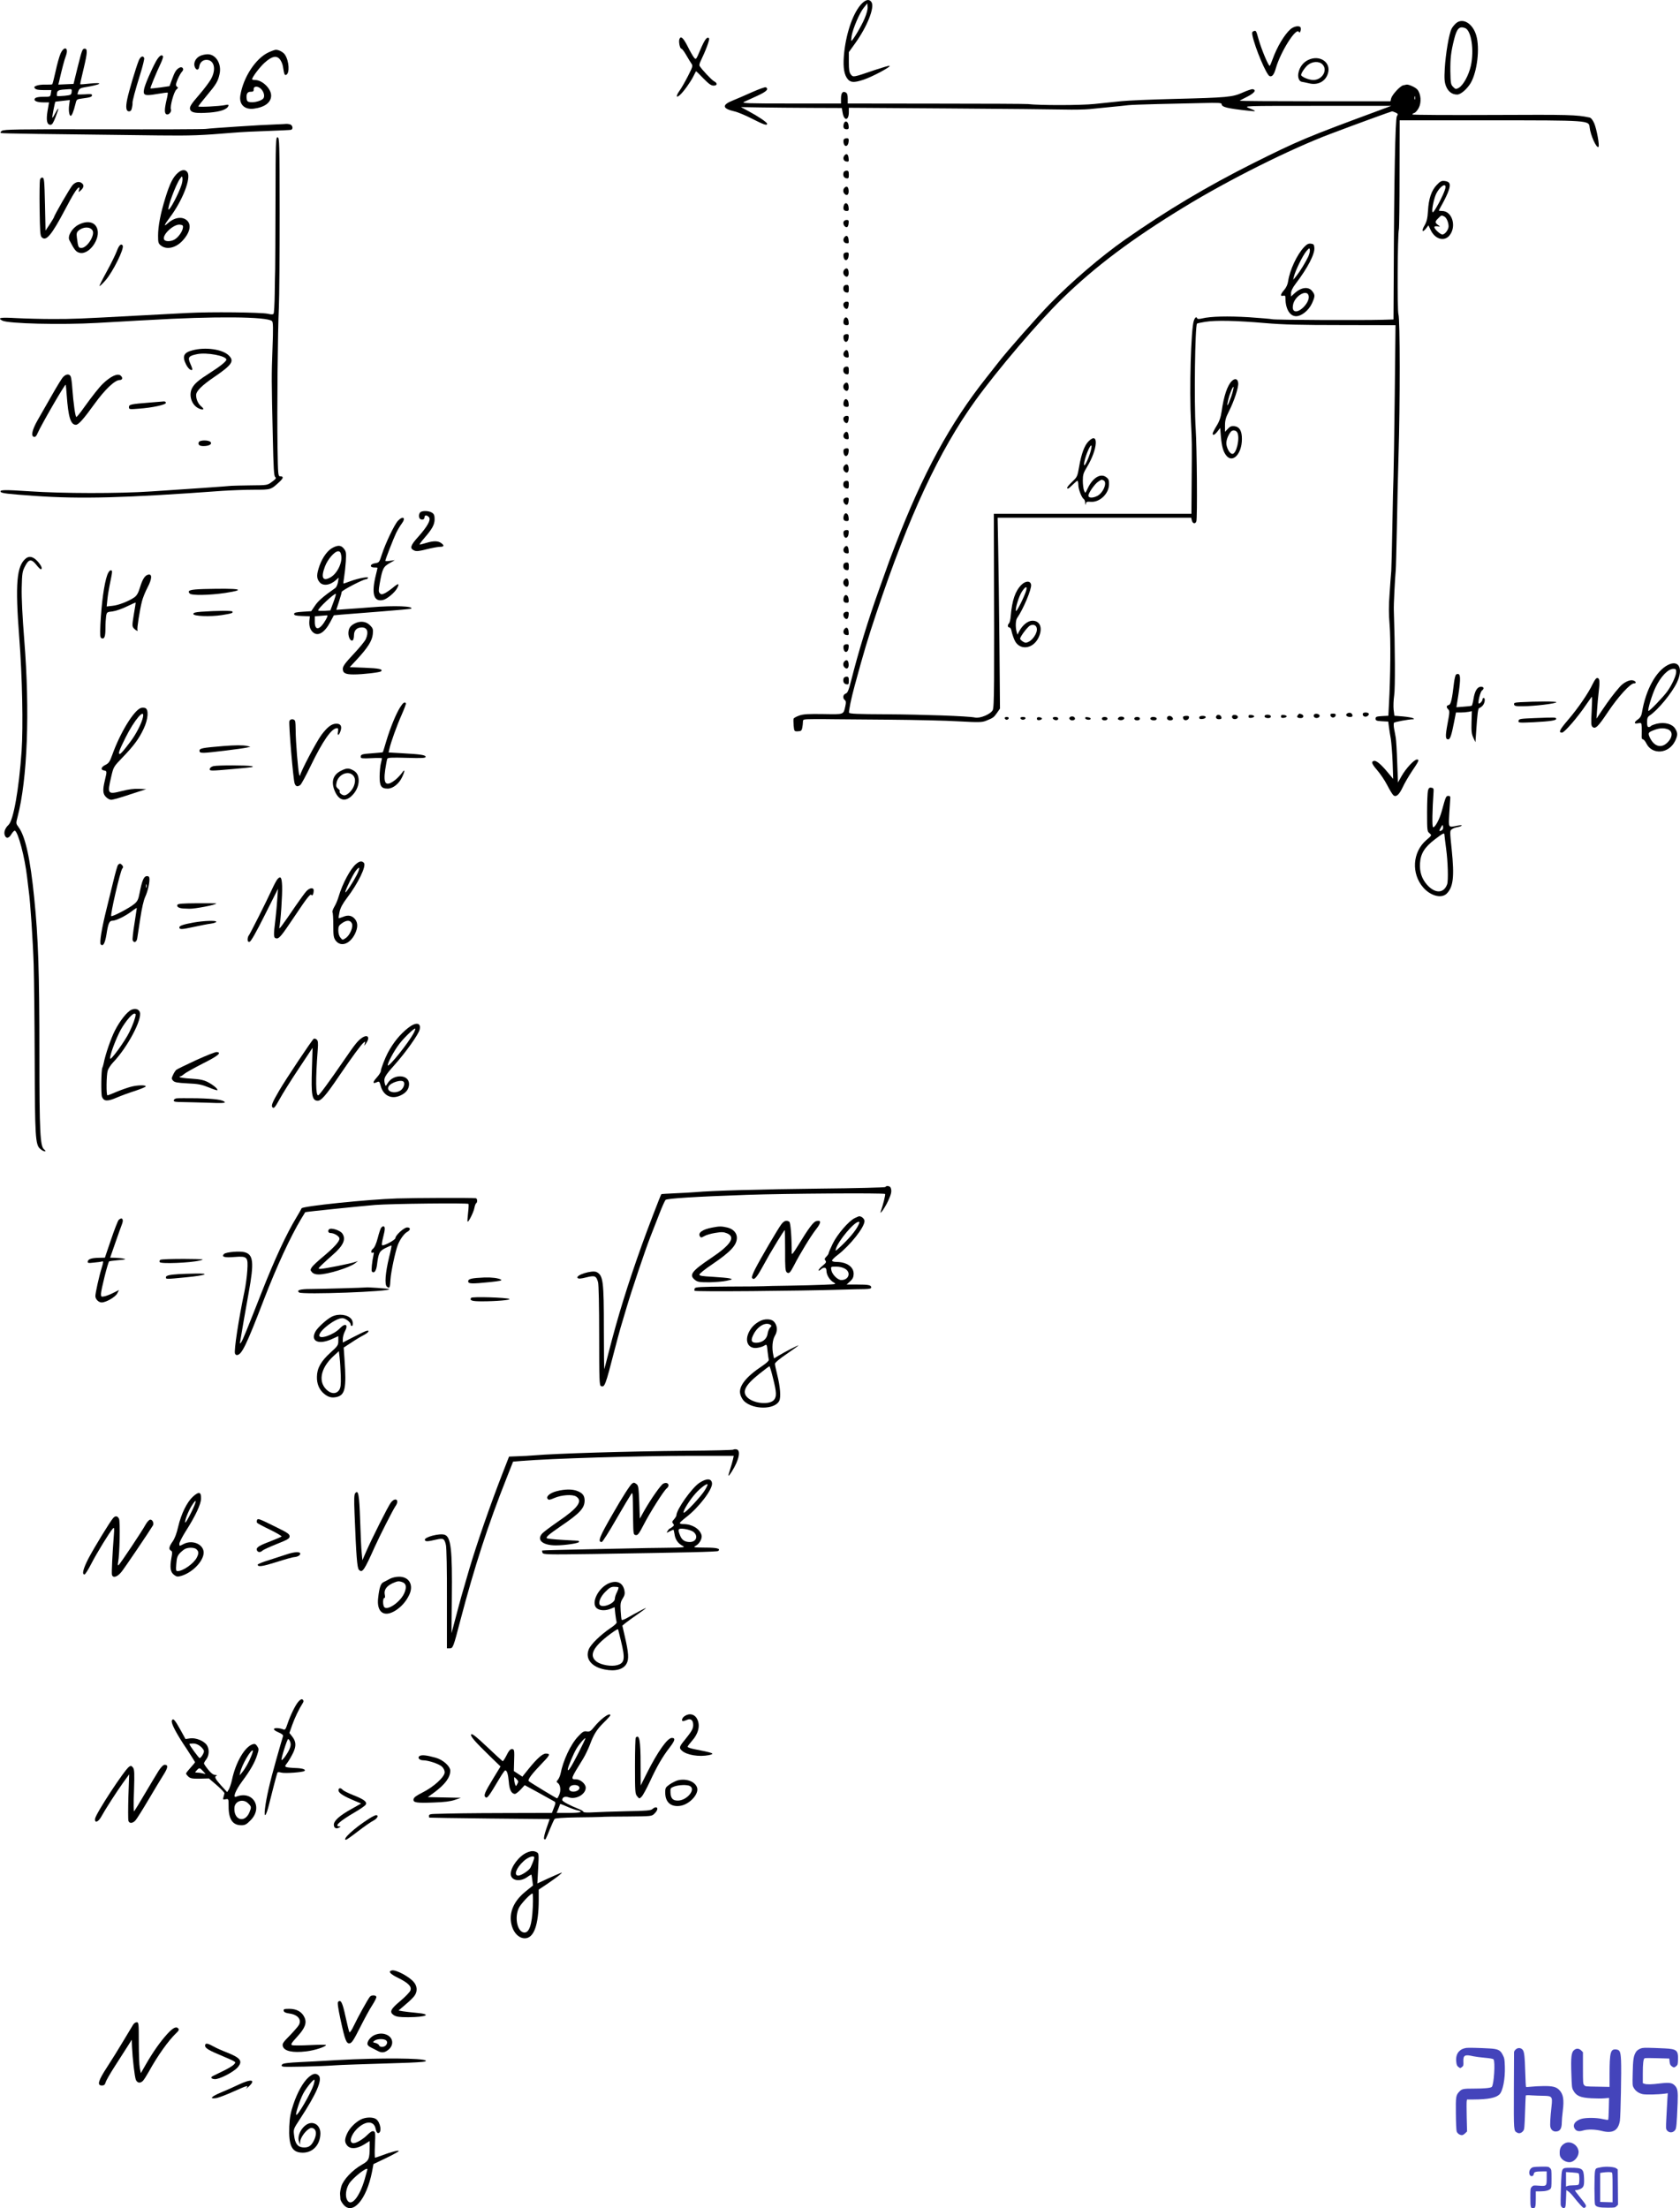<svg height="1972.52pt" preserveAspectRatio="xMidYMid meet" viewBox="0 0 1500.604 1972.52" width="1500.604pt" xmlns="http://www.w3.org/2000/svg"><g transform="matrix(.1 0 0 -.1 -51.81 3144.472)"><path d="m8218 31415c-75-75-138-249-159-435-12-111-6-184 21-228 29-46 61-50 155-18 81 28 247 117 228 123-5 2-63-15-129-37-196-67-194-67-216-41-14 19-18 41-18 112v88l56 78c108 150 177 323 146 369-18 28-48 24-84-11zm23-135c-27-66-107-200-118-200-3 0-2 19 2 43 11 66 72 209 108 252l32 40 3-32c2-19-9-61-27-103z"/><path d="m13527 31240c-15-12-35-36-43-52-23-44-53-222-61-355-5-93-3-120 11-158 19-48 54-75 100-75 32 0 89 50 121 104 58 100 83 313 49 425-31 105-117 158-177 111zm78-46c55-22 82-197 51-337-19-85-68-174-108-197-26-14-29-13-50 8s-23 32-25 140c-1 116 5 172 34 287 24 96 46 118 98 99z"/><path d="m12044 31183c-55-49-121-161-159-268-10-27-21-54-25-58-9-10-74 145-100 237-22 79-23 81-45 72-13-5-15-13-10-38 23-111 125-352 153-363 23-9 40 12 57 73 42 144 178 361 204 323 7-11 10-9 16 8 3 11 3 25 0 31-12 19-61 10-91-17z"/><path d="m6587 31096c-9-22 4-86 17-86 6 0 26-26 44-58 18-31 39-66 47-77 13-18 10-28-32-110-25-49-59-109-76-132-33-46-30-68 4-37 32 28 93 113 119 164 12 25 24 46 25 48s31-27 65-63c49-50 70-65 92-65 35 0 37 22 2 40-22 13-109 105-127 136-4 6 0 24 8 40 47 97 85 198 76 207-17 17-38-10-78-104-38-90-38-90-57-67-10 13-36 58-57 101-38 74-60 94-72 63z"/><path d="m1059 30966c-11-25-31-95-44-157-14-62-27-115-30-117-3-3-29-4-58-3s-66-3-81-9c-23-9-26-13-16-25 9-11 32-15 79-15h68l-5-30c-4-30-5-30-67-30-42 0-66-5-74-14-17-21 15-36 76-36h49l-13-75c-14-85-6-125 26-125 15 0 25 16 45 68 33 85 33 101 0 39-14-27-27-47-29-45-3 3 23 140 28 144 1 1 31 4 66 8l63 7-6-44c-7-46 0-97 14-97 10 0 26 41 41 102 11 46 11 46 62 53 71 9 87 14 87 30 0 10-15 11-65 7-36-2-65-2-65 1s4 17 9 30c7 18 19 26 50 31 152 24 187 48 50 34-45-5-83-8-84-6-2 2 12 66 31 143 33 139 35 175 9 175-21 0-24-9-64-168l-36-147-68-3-68-3 7 28c24 105 47 194 61 230 27 74-16 91-48 19zm99-343c-3-26-7-28-63-34-33-3-63-4-66-3-4 2-4 15-2 28 5 25 16 29 106 34 25 2 28-1 25-25z"/><path d="m2915 30976c-114-54-224-222-250-383-13-81 37-130 121-119 98 13 154 56 154 117 0 62-79 139-144 139-14 0-26 3-26 7 0 18 68 108 111 147 65 58 105 68 136 32 12-14 25-43 28-64 12-74 15-81 29-76 33 13 27 123-10 179-15 24-55 45-82 45-9 0-39-11-67-24zm-65-326c26-26 35-66 20-85-16-20-78-38-115-33-23 2-31 9-33 27-7 44 5 67 35 66 23 0 28 4 27 23-1 29 38 30 66 2z"/><path d="m2303 30944c-40-20-60-65-44-100 14-31 35-27 39 7 5 35 31 59 64 59 71 0 90-86 39-175-16-27-60-86-98-130-85-98-97-119-84-144 14-25 58-30 172-22 97 8 157 29 167 60 4 11-3 13-29 7-54-11-239-20-239-12 0 5 34 48 75 97 84 100 100 127 114 191 21 91-32 178-106 178-21 0-52-7-70-16z"/><path d="m1912 30898c-41-75-100-210-107-250-11-56 6-62 115-43 51 9 94 14 96 12 3-2-2-33-11-68-19-84-19-118 1-126 20-7 47 24 39 45-10 26 26 156 48 176 15 13 18 20 10 23-7 3-13 12-13 21 1 23 36 99 55 118 21 21 2 48-24 34-28-15-42-36-66-103l-23-62-83-12c-46-6-85-10-87-8-4 3 51 138 92 224 14 30 23 58 20 63-12 20-34 4-62-44z"/><path d="m1757 30903c-26-66-88-274-102-342-16-76-11-111 16-111 14 0 22 10 26 33 4 17 6 36 5 40-4 12 25 119 69 260 22 71 38 135 35 143-10 26-34 14-49-23z"/><path d="m12201 30908c-43-21-75-63-85-114-9-39 6-77 30-80 10-1 38-8 62-13 81-21 151 16 172 90 29 99-77 168-179 117zm129-38c51-51-1-140-82-140-38 0-108 29-108 45 0 17 33 66 60 89 40 33 100 36 130 6z"/><path d="m13053 30683c-28-5-100-84-109-117l-6-26h-676c-371 0-673 2-670 5 2 3 33 19 69 37 62 32 82 59 47 66-9 2-50-12-90-30-92-41-133-45-613-57-203-5-415-14-470-20s-163-17-240-25c-124-13-495-13-595-1-14 2-382 4-817 4l-793 1v45c0 33-5 47-18 54-27 15-42-5-42-56v-43h-447c-398 0-445 2-418 15 17 8 69 32 118 54 82 38 104 59 76 76-5 4-61-16-122-43-62-28-139-61-171-74-102-40-98-73 11-98 29-6 101-36 159-66 104-53 134-63 134-45 0 13-79 66-165 112l-69 37 179-3c99-2 302-3 451-4l271-1 7-39c12-79 56-77 56 2v39l888-6c488-3 955-8 1037-10 83-2 184 0 225 4s127 13 190 19 133 13 155 16 139 7 260 10 300 7 398 9c147 4 177 2 177-9 0-27 49-39 245-60 69-8 69-4 0 24-50 20-50 20 610 20h660l-110-41c-652-241-718-269-1125-472-412-207-771-421-1145-683-210-147-480-378-670-574-113-116-380-419-455-516-14-18-64-81-111-141-325-409-569-860-814-1497-15-38-34-88-42-110s-26-69-38-105c-13-36-44-123-70-195-95-266-180-545-244-799-23-89-32-111-49-117-25-9-29-41-8-58 11-9 12-21 5-53-18-79-8-75-196-72-135 2-177 0-215-13-26-9-49-22-51-27-3-6-2-35 0-63 5-52 6-52 38-51 28 1 34 6 39 31 3 16 6 40 6 53 0 24 1 24 103 25 56 0 136 0 177-1 41 0 262-2 490-4s507-8 620-15c183-10 209-9 245 5 64 26 69 29 98 70l27 39-5 585c-3 322-8 705-11 853l-5 267h864 865l6-25c7-29 32-33 40-7 10 30 5 660-6 827-15 236-6 920 12 939 3 3 36 10 74 16 93 15 278 11 531-11 164-14 315-18 689-18l479-1-7-632c-4-348-9-671-11-718s-7-242-10-435c-3-192-8-377-10-410-3-33-10-125-15-204-8-106-8-178 0-275 11-124 8-474-6-718l-5-97-57-3c-49-3-57-6-57-23s8-20 56-23l57-3 6-47c3-26 11-74 17-107 5-33 13-127 16-209l5-149-50 60c-59 71-100 105-121 101-28-6-21-26 28-83 27-31 68-91 90-134s47-84 55-90c24-20 51 3 84 73 16 35 53 98 81 140 63 93 69 106 45 106s-98-79-137-148l-32-57-7 180c-3 99-9 198-13 220s-10 59-15 82c-4 23-4 46-1 51 5 8 129 31 174 32 7 0 6 4-3 9-8 5-49 12-91 16l-76 6-7 55c-3 30-1 87 5 127 10 61 8 433-3 762-2 47 10 281 17 357 2 18 6 186 10 373 3 187 10 482 15 655 14 454 14 1217-1 1258-11 33-8 712 4 757 3 11 6 235 6 498l1 477h798c902 0 892 0 899-63 7-69 62-191 79-174 11 11-16 158-38 210-14 31-28 49-42 52-118 25-174 26-855 23-396-2-722 0-726 4-4 3 3 9 14 13 12 3 31 25 42 47 25 48 19 123-12 162-17 21-80 49-99 45-3-1-15-4-27-6zm104-125c-3-7-5-2-5 12s2 19 5 13c2-7 2-19 0-25zm-173-119c22-11 23-14 11-33-14-22-25-564-28-1448l-2-367-100-3c-176-5-959-2-983 5-12 3-107 11-210 18-185 11-339 8-417-11-25-6-41-6-43 0-7 20-21 9-31-22-25-77-40-611-25-903 9-189 9-166 6-545l-2-275h-882-883l1-280c4-1266 3-1448-11-1474-18-36-113-76-158-66-62 13-464 27-791 29-258 1-330 4-334 14-4 14 19 127 49 237 83 307 121 432 195 653 291 871 560 1448 883 1897 199 276 568 709 780 915 293 285 620 531 1086 815 397 243 949 519 1310 655 222 84 538 199 547 200 4 0 18-5 32-11z"/><path d="m12166 29237c-63-67-127-203-142-304-4-29-17-57-35-78-34-38-38-60-9-52 17 4 20 0 20-26 1-93 40-157 95-157 48 0 112 51 141 113 29 64 30 77 3 111-34 44-101 35-161-22l-28-26v30c0 19 14 49 41 84 108 142 173 267 167 323-2 27-8 33-31 35-22 3-36-5-61-31zm38-84c-26-54-74-133-107-174l-28-34 7 30c11 49 78 187 110 225 27 31 29 32 32 12 2-12-5-38-14-59zm4-356c7-61-94-159-132-128-10 9-13 23-9 49 13 85 133 152 141 79z"/><path d="m10241 27502c-36-35-65-114-84-227-15-86-17-91-61-133-43-41-56-62-38-62 4 0 23 16 42 35s38 35 42 35 8-17 8-37c0-39 30-115 49-127 6-4 12-19 12-34 1-20 3-22 6-7 3 17 10 20 46 17 79-5 160 73 161 155 1 38-3 49-26 66-49 36-118-5-162-96-24-52-24-52-35-24-6 16-11 55-11 88 0 52 5 69 38 123 97 161 106 322 13 228zm14-105c-23-71-54-129-54-102-1 47 58 194 67 167 2-7-4-36-13-65zm119-243c38-15 0-111-54-139-40-21-80-20-80 2 0 25 58 107 89 126 31 20 26 18 45 11z"/><path d="m8054 30336c-7-31 1-46 27-46 17 0 20 6 17 32-4 42-34 51-44 14z"/><path d="m2975 30333c-112-3-566-33-620-40-22-3-436-5-920-3-767 1-883-1-900-14-16-12-17-15-5-20 13-4 363-9 1410-21 290-3 371 0 660 24 69 6 211 13 315 16 105 4 196 8 203 10 21 7 14 42-10 49-13 3-27 5-33 4-5-1-50-3-100-5z"/><path d="m2979 29653c-1-312-2-588-3-613s-3-121-4-215c-1-93-6-175-10-182-5-8-19-9-52-1-63 13-512 18-715 7-93-5-298-16-455-24-515-28-563-30-750-30-102 0-249 4-327 8-141 8-171 3-125-22 52-28 527-39 847-21 94 5 213 12 265 15s133 8 180 10c605 36 1077 32 1118-9 10-9 11-61 4-247-9-246-9-266 3-799 6-272 10-337 21-346 12-10 7-17-28-43-42-31-42-31-187-32-81-1-159-3-176-4-35-4-387-29-714-50-294-20-794-19-1089 1-226 15-269 14-258-5 8-13 65-19 301-36 414-29 806-19 1680 45 77 5 204 10 281 10 155 0 151-1 231 73 34 32 35 47 3 47-18 0-19 13-23 263-5 336 2 1034 12 1247 4 91 7 469 7 840-1 634-2 675-18 678-17 3-18-29-19-565z"/><path d="m8055 30199c-4-5-4-21-1-35 10-37 40-28 44 14 3 26 0 32-17 32-11 0-23-5-26-11z"/><path d="m8061 30056c-18-22-9-51 17-54 21-3 23 0 20 29-3 37-19 47-37 25z"/><path d="m2111 29904c-46-38-75-95-115-224-44-142-66-255-66-342 0-60 3-69 26-87 51-40 133-21 193 44 69 75 82 147 35 184-44 35-112 22-171-32-36-33-27-10 22 55 114 152 192 352 157 404-16 26-49 25-81-2zm28-112c-25-77-105-229-116-219-12 13 65 222 101 272 20 29 21 29 24 7 2-12-2-39-9-60zm13-382c-4-33-40-84-73-104-36-21-88-21-96 1-16 42 86 136 141 131 26-3 31-7 28-28z"/><path d="m8054 29906c-10-26 1-51 24-54 19-3 22 1 22 32 0 30-4 36-20 36-11 0-23-6-26-14z"/><path d="m875 29838c-3-13-5-130-3-260 3-200 5-240 19-253 39-39 87 18 209 249 28 54 65 121 82 147 31 51 55 66 42 27-6-21-5-21 10-9 30 25 37 48 20 65-23 24-57 19-87-12-21-22-167-274-167-289 0-2-17-30-37-61l-38-57-5 235c-5 211-7 235-22 238-11 2-19-5-23-20z"/><path d="m13351 29792c-47-49-72-123-78-232-4-66-11-94-30-128-30-50-21-70 12-29l22 29 21-44c39-80 119-103 166-48 67 80 26 220-65 220-16 0-29 2-29 4s16 32 35 66 43 84 52 111c21 59 12 82-36 87-27 3-39-3-70-36zm79-19c-1-23-36-103-80-178-26-45-36-55-38-40-5 25 16 122 35 160 31 62 84 98 83 58zm-10-263c23-12 44-73 35-102-10-31-35-58-54-58-18 0-71 49-71 65 0 8 10 10 28 8 27-5 27-5 5 12-29 21-29 30 2 60 27 28 29 29 55 15z"/><path d="m8062 29768c-17-17-15-43 3-58 21-18 37 0 33 36-3 31-18 40-36 22z"/><path d="m8054 29606c-7-31 1-46 27-46 17 0 20 6 17 32-4 42-34 51-44 14z"/><path d="m8053 29464c-8-20 9-49 28-49 8 0 15 13 17 33 3 27 0 32-18 32-11 0-23-7-27-16z"/><path d="m1219 29437c-58-30-100-102-81-138 45-87 59-104 89-112 86-25 196 130 157 221-23 57-90 68-165 29zm125-50c26-40-47-157-98-157-27 0-30 5-41 91-5 37-2 49 14 63 40 36 103 38 125 3z"/><path d="m8061 29326c-18-22-9-51 17-54 21-3 23 0 20 29-3 37-19 47-37 25z"/><path d="m1562 29203c-12-32-52-114-90-183s-67-127-65-130c3-3 27 20 53 50 66 75 170 285 154 311-13 22-33 4-52-48z"/><path d="m8055 29179c-4-5-4-21-1-35 10-37 40-28 44 14 3 26 0 32-17 32-11 0-23-5-26-11z"/><path d="m8062 29038c-17-17-15-43 3-58 21-18 37 0 33 36-3 31-18 40-36 22z"/><path d="m8054 28886c-10-26 1-51 24-54 19-3 22 1 22 32 0 30-4 36-20 36-11 0-23-6-26-14z"/><path d="m8053 28734c-8-20 9-49 28-49 8 0 15 13 17 33 3 27 0 32-18 32-11 0-23-7-27-16z"/><path d="m8054 28586c-7-31 1-46 27-46 17 0 20 6 17 32-4 42-34 51-44 14z"/><path d="m8055 28449c-4-5-4-21-1-35 10-37 40-28 44 14 3 26 0 32-17 32-11 0-23-5-26-11z"/><path d="m2236 28315c-78-20-92-54-56-126 19-37 44-58 56-47 2 3-5 26-17 52-26 59-18 71 59 87 86 18 262-15 262-49 0-15-55-60-145-117-101-64-140-97-161-137-33-63-5-151 58-181 42-20 57-10 24 17-28 23-46 63-46 101 0 36 50 86 163 163 157 107 180 141 129 191-55 56-210 78-326 46z"/><path d="m8061 28306c-18-22-9-51 17-54 21-3 23 0 20 29-3 37-19 47-37 25z"/><path d="m8054 28156c-10-26 1-51 24-54 19-3 22 1 22 32 0 30-4 36-20 36-11 0-23-6-26-14z"/><path d="m1082 28077c-12-12-57-86-100-162-44-77-101-177-127-222-50-88-63-145-33-151 12-2 22 8 32 33 30 70 244 441 251 433 1-1 6-43 9-93 14-196 35-265 82-265 23 0 68 50 168 189 92 127 180 211 224 211 25 0 29 22 7 40-27 22-88-6-158-73-33-32-95-110-166-209-34-49-66-88-71-88-9 0-26 121-36 255-3 50-10 98-15 108-13 24-41 21-67-6z"/><path d="m11520 28040c-39-39-71-134-90-270-8-53-19-87-45-129-19-31-35-62-35-69 0-21 18-13 43 19l24 31 6-74c8-91 21-138 48-172 57-73 140 14 140 146 1 74-22 111-69 116-24 2-38-3-57-24l-25-27v57c0 45 7 71 35 126 47 93 87 215 83 253-4 39-29 46-58 17zm-5-140c-16-44-30-78-33-75-6 6 13 81 33 129 29 68 28 29 0-54zm55-319c25-48-7-191-44-191-20 0-46 40-53 82-5 33 11 80 39 116 15 18 46 15 58-7z"/><path d="m8062 28018c-17-17-15-43 3-58 21-18 37 0 33 36-3 31-18 40-36 22z"/><path d="m8054 27856c-7-31 1-46 27-46 17 0 20 6 17 32-4 42-34 51-44 14z"/><path d="m1860 27849c-173-14-190-17-190-41 0-20 3-21 88-14 119 8 242 35 242 52 0 8-8 13-17 13-10-1-65-5-123-10z"/><path d="m8053 27714c-8-20 9-49 28-49 8 0 15 13 17 33 3 27 0 32-18 32-11 0-23-7-27-16z"/><path d="m8061 27576c-18-22-9-51 17-54 21-3 23 0 20 29-3 37-19 47-37 25z"/><path d="m2294 27495c-9-23 5-35 42-35 49 0 79 17 63 36s-98 19-105-1z"/><path d="m8055 27429c-4-5-4-21-1-35 10-37 40-28 44 14 3 26 0 32-17 32-11 0-23-5-26-11z"/><path d="m8062 27288c-17-17-15-43 3-58 21-18 37 0 33 36-3 31-18 40-36 22z"/><path d="m8054 27136c-10-26 1-51 24-54 19-3 22 1 22 32 0 30-4 36-20 36-11 0-23-6-26-14z"/><path d="m8053 26984c-8-20 9-49 28-49 8 0 15 13 17 33 3 27 0 32-18 32-11 0-23-7-27-16z"/><path d="m4272 26868c-17-17-15-55 4-62 20-8 34 1 34 20s24 18 40-2c19-22-14-82-94-172-72-79-80-106-40-124 21-10 41-8 112 10 48 12 102 22 120 22 37 0 41 12 10 34-28 20-69 20-132 1-27-8-53-15-59-15-5 0 13 26 41 58 71 82 92 120 92 169 0 32-5 46-22 57-27 19-89 21-106 4z"/><path d="m8054 26836c-7-31 1-46 27-46 17 0 20 6 17 32-4 42-34 51-44 14z"/><path d="m4073 26793c-32-34-112-202-144-301-23-71-24-73-62-79-46-7-50-38-4-38 15 1 27-1 27-3s-6-30-14-61c-42-168-21-245 63-226 36 8 107 67 127 107 23 43 11 45-36 5-23-19-56-42-73-51-28-13-34-13-46-1s-12 25-2 83c24 136 33 154 87 185l49 28-42-6c-24-4-43-4-43 0 0 13 74 202 97 250 14 28 36 65 50 83 39 52 11 72-34 25z"/><path d="m8055 26699c-4-5-4-21-1-35 10-37 40-28 44 14 3 26 0 32-17 32-11 0-23-5-26-11z"/><path d="m3492 26553c-45-22-91-83-119-159-28-80-29-114-2-148 30-39 95-31 148 17l24 22-6-40c-4-22-14-46-24-53-107-75-153-115-181-157l-34-50-76-5c-60-4-77-8-77-20s16-16 70-18l71-3-4-34c-5-46 4-81 28-105 45-45 105-11 158 88l32 60 62 6c35 3 189 15 343 27s282 24 285 26c28 23-147 30-355 13-66-5-163-13-217-16l-96-7 24 74c13 40 24 79 24 86 0 13 192 113 217 113 6 0 15 5 18 11 11 16-79 0-154-27-35-14-65-23-66-22-1 2 2 28 7 58s12 93 15 140c4 77 3 88-17 113-24 31-51 34-98 10zm74-70c12-65-37-164-98-197-68-37-85-1-47 99 24 64 86 135 117 135 16 0 23-8 28-37zm-52-365c-3-13-15-46-26-75l-19-51-54-4c-30-1-55 0-55 4 0 19 137 148 157 148 2 0 1-10-3-22zm-85-208c-53-94-99-104-99-21v50l48 4c26 2 53 4 60 5 9 1 6-11-9-38z"/><path d="m8061 26556c-18-22-9-51 17-54 21-3 23 0 20 29-3 37-19 47-37 25z"/><path d="m750 26457c-84-67-97-225-60-707 27-346 36-793 21-1015-24-344-73-617-116-658-31-29-45-66-34-94 12-33 37-28 60 12 12 19 25 32 31 29 30-19 87-235 108-414 6-52 13-108 15-125 14-95 37-444 44-660 4-137 8-525 9-860 2-668 6-746 48-782 14-13 32-23 41-23 12 0 10 4-6 18-34 28-41 155-41 847 0 736-10 1041-46 1395-35 353-79 554-141 637-23 31-23 33-8 90 88 337 111 938 60 1578-17 214-25 379-23 470 3 128 6 146 29 190 33 66 57 69 100 16 18-23 36-41 41-41 19 0 6 32-28 70-38 42-74 51-104 27z"/><path d="m8054 26406c-10-26 1-51 24-54 19-3 22 1 22 32 0 30-4 36-20 36-11 0-23-6-26-14z"/><path d="m1476 26308c-28-79-51-248-61-441-4-102-3-118 11-124 25-9 34 15 34 92 0 39 3 86 6 106 6 35 8 37 58 42 29 4 84 23 129 45 42 21 77 36 77 33s-7-52-17-108c-16-98-15-104 2-123 18-19 41-28 31-12-6 10 20 176 40 255 8 32 31 88 50 124 39 74 43 120 9 115-31-5-53-38-76-113-15-51-29-74-49-89-49-35-143-72-197-77l-52-6 6 59c3 33 12 91 20 129 27 131 27 135 10 135-9 0-22-17-31-42z"/><path d="m8062 26268c-17-17-15-43 3-58 21-18 37 0 33 36-3 31-18 40-36 22z"/><path d="m9642 26221c-56-56-84-140-96-280-2-29-9-58-15-64-15-15-14-37 3-37 8 0 17-15 20-35 4-19 15-54 26-78 41-93 160-84 212 17 43 85 20 156-52 156-40 0-88-38-118-94l-16-31-7 25c-12 42-10 105 5 125 54 78 130 258 124 296-5 37-48 37-86 0zm43-48c-11-46-87-199-92-186-8 22 26 132 53 173 31 47 49 52 39 13zm95-352c0-36-38-92-73-109-24-12-32-11-53 2-13 9-24 20-24 25 0 19 66 106 89 118 34 16 61 0 61-36z"/><path d="m2340 26183c-125-4-152-12-128-40 15-19 178-16 318 5 201 31 134 43-190 35z"/><path d="m8054 26106c-7-31 1-46 27-46 17 0 20 6 17 32-4 42-34 51-44 14z"/><path d="m2315 25980c-53-4-70-9-70-20 0-20 151-26 254-10 89 14 103 19 95 32-6 9-135 8-279-2z"/><path d="m8053 25964c-8-20 9-49 28-49 8 0 15 13 17 33 3 27 0 32-18 32-11 0-23-7-27-16z"/><path d="m3686 25875c-40-21-55-44-56-86 0-40 21-76 38-65 7 4 12 25 12 46 0 44 26 70 70 70 49 0 63-40 36-103-7-18-56-78-110-135-76-81-96-109-96-132 0-38 23-50 97-50 85 0 235 18 245 28 19 19-19 27-149 32l-131 5 65 70c97 105 135 166 141 225 4 44 2 52-26 80-35 35-87 40-136 15z"/><path d="m8061 25826c-18-22-9-51 17-54 21-3 23 0 20 29-3 37-19 47-37 25z"/><path d="m8055 25679c-4-5-4-21-1-35 10-37 40-28 44 14 3 26 0 32-17 32-11 0-23-5-26-11z"/><path d="m8062 25538c-17-17-15-43 3-58 21-18 37 0 33 36-3 31-18 40-36 22z"/><path d="m15415 25504c-106-55-197-222-230-421-5-31-15-49-36-64-38-27-38-43 1-35 29 5 30 4 32-32 1-20 1-54 0-74-2-26 2-38 11-38 7 0 21-16 30-35 51-106 201-95 257 20 25 51 25 72 1 111-26 42-93 60-163 44-26-7-51-16-54-21s-12-9-20-9c-10 0-14 12-14 44 0 34 5 47 23 59 73 48 200 202 244 296 59 125 16 206-82 155zm75-61c0-34-37-115-79-174-35-49-162-181-169-175-9 9 33 147 64 211 47 98 112 165 160 165 20 0 24-5 24-27zm-75-513c48-18 45-73-7-122-56-52-120-29-157 56-14 34-9 40 44 60 48 18 85 19 120 6z"/><path d="m13522 25417c-5-7-12-37-16-67-18-155-28-198-47-203-23-6-24-20-4-40 12-13 12-28-7-126-21-113-20-141 6-141 17 0 29 35 52 153l17 87h42c23 0 55 3 71 6l29 6-3-99c-2-79 1-106 16-138l19-40 7 100c10 156 17 205 27 205 5 0 18 9 29 20 21 21 28 70 10 70-5 0-10-6-10-14 0-14-27-42-34-35-9 9 15 105 29 115 23 17 18 34-9 34-32 0-55-38-66-107-5-31-12-58-15-61-3-4-36-8-72-10l-66-5 7 44c30 181 33 244 12 252-8 3-19 0-24-6z"/><path d="m8054 25386c-10-26 1-51 24-54 19-3 22 1 22 32 0 30-4 36-20 36-11 0-23-6-26-14z"/><path d="m14744 25334c-39-82-130-215-218-318-78-91-90-116-56-116 22 0 143 141 218 253 25 37 47 67 49 67 3 0 2-58-2-128-6-109-5-130 8-141 26-21 49 1 139 136 90 134 198 253 231 253 29 0 14 25-16 28-30 4-81-24-112-60-55-63-98-121-150-198l-57-85 6 85c3 47 9 112 13 145 12 100 10 129-9 133-12 2-24-13-44-54z"/><path d="m14097 25172c-49-3-58-6-55-20s16-17 78-16c101 0 300 24 300 36 0 8-175 8-323 0z"/><path d="m4093 25128c-38-60-89-185-124-302-16-55-30-100-32-101-1-2-42-5-90-9-97-7-107-10-107-33 0-13 14-15 95-11 52 3 95 2 95-1s-5-24-10-46c-6-22-10-73-11-113-1-89 14-112 72-112 47 0 103 45 130 105 26 56 24 75-3 35-13-18-39-45-58-61-85-66-110-41-91 91 7 45 15 88 18 96 4 11 37 13 174 9s169-2 169 9c0 16-44 23-209 32l-122 7 7 31c13 60 68 212 110 306 23 52 40 98 38 102-10 16-25 7-51-34z"/><path d="m1775 25120c-64-25-184-222-254-418-22-61-31-75-61-90-40-19-46-45-12-50 26-4 26-8 7-87-21-88-19-122 10-150 13-14 34-25 47-25 12 0 88 21 167 48l145 47-65 3c-42 2-93-4-150-19-130-33-134-29-98 125 21 91 21 91 103 176 100 104 146 166 188 256 40 85 46 172 13 184-11 4-29 4-40 0zm20-82c-11-54-63-155-114-221-61-81-84-107-93-107-17 0-6 30 51 145 79 159 174 270 156 183z"/><path d="m12551 25071c-19-12-4-31 25-31 19 0 25 5 22 17-4 20-27 27-47 14z"/><path d="m12690 25065c0-21 27-30 45-15 19 16 10 30-21 30-15 0-24-6-24-15z"/><path d="m12111 25057c-14-17-4-27 26-27 26 0 32 25 7 34-21 8-20 8-33-7z"/><path d="m12255 25060c-4-7-3-16 3-22 14-14 47-6 47 12s-40 26-50 10z"/><path d="m12402 25053c2-10 12-18 23-18s21 8 23 18c3 13-3 17-23 17s-26-4-23-17z"/><path d="m11387 25054c-16-16-6-34 19-34 19 0 25 5 22 17-3 19-29 29-41 17z"/><path d="m11525 25050c-4-7-3-16 3-22 14-14 47-6 47 12s-40 26-50 10z"/><path d="m11670 25045c0-12 7-15 25-13 14 2 26 8 26 13 0 6-12 11-26 13-18 2-25-1-25-13z"/><path d="m11817 25054c-11-12 3-24 29-24 15 0 24 6 24 15 0 15-40 21-53 9z"/><path d="m11960 25045c0-12 7-15 25-13 14 2 26 8 26 13 0 6-12 11-26 13-18 2-25-1-25-13z"/><path d="m10083 25043c-23-8-14-33 12-33 15 0 25 6 25 14 0 16-19 25-37 19z"/><path d="m10509 25034c-9-11-8-15 5-20 19-7 46 1 46 15 0 15-39 20-51 5z"/><path d="m10945 25040c-9-15 3-30 24-30 25 0 33 11 20 27-13 15-35 17-44 3z"/><path d="m11086 25042c-2-4-1-14 3-21 11-18 45-10 49 12 3 12-3 17-22 17-14 0-27-4-30-8z"/><path d="m11230 25034c0-11 8-14 27-12 39 4 42 28 4 28-21 0-31-5-31-16z"/><path d="m9493 25028c2-7 10-13 17-13s15 6 18 13c2 7-5 12-18 12s-20-5-17-12z"/><path d="m9633 25028c2-7 12-13 22-13s20 6 23 13c2 7-6 12-23 12s-25-5-22-12z"/><path d="m9780 25025c0-11 7-15 23-13 12 2 22 8 22 13 0 6-10 11-22 13-16 2-23-2-23-13z"/><path d="m9922 25028c7-20 48-23 48-4 0 11-9 16-26 16-16 0-24-5-22-12z"/><path d="m10212 25028c5-15 48-18 48-3 0 6-11 11-26 13-18 3-25 0-22-10z"/><path d="m10360 25025c0-9 9-15 25-15s25 6 25 15-9 15-25 15-25-6-25-15z"/><path d="m10650 25025c0-9 9-15 25-15s25 6 25 15-9 15-25 15-25-6-25-15z"/><path d="m10797 25034c-11-12 3-24 29-24 15 0 24 6 24 15 0 15-40 21-53 9z"/><path d="m14225 25030c-127-5-140-7-143-24-4-18 2-19 134-13 151 8 207 16 202 32-3 12-7 12-193 5z"/><path d="m3103 25004c-8-20 34-525 47-558 10-28 26-32 51-13 9 7 50 83 92 170 108 223 187 337 235 337 11 0 13-7 9-30-9-42 9-38 23 5s1 65-37 65c-42 0-79-28-133-99-48-65-189-334-191-363 0-7-4-4-8 7-10 24-32 300-32 395 0 36-2 73-5 83-7 21-42 23-51 1z"/><path d="m2510 24780c-183-15-210-20-210-41 0-15 7-19 40-19 43 0 336 36 385 47l30 7-30 7c-37 8-105 8-215-1z"/><path d="m2425 24601c-18-4-31-14-33-25-4-19 7-19 208-1 181 16 195 19 165 26-38 8-300 9-340 0z"/><path d="m3565 24560c-73-36-92-99-56-183 35-80 87-97 145-47 42 37 67 89 68 139 0 48-15 77-52 96-38 20-57 19-105-5zm105-40c22-22 25-54 9-97-15-40-59-83-85-83-22 0-51 26-41 36 3 4-3 14-15 23-17 14-20 24-14 53 13 72 101 113 146 68z"/><path d="m13273 24383c-4-15-8-104-8-196 0-161 1-170 22-186 21-18 21-18-29-61-124-107-136-300-26-425 65-73 159-98 206-55 61 58 72 150 47 395-17 162-17 169 0 181 10 8 33 17 52 20 18 3 35 10 38 14 2 4-15 4-38-1-85-16-80-23-74 104 4 61 8 123 9 137 2 19-2 25-17 25-21 0-23-5-60-140-20-73-62-148-77-139-9 6-7 146 5 319 2 24-2 31-20 33-17 3-24-3-30-25zm125-354c-25-16-29-9-11 22 17 29 18 29 21 8 2-12-2-26-10-30zm22-41c0-7 7-62 15-123 16-116 21-288 9-320-30-83-109-84-181-2-46 53-66 115-61 191 5 86 42 144 133 213 73 56 85 61 85 41z"/><path d="m3699 23727c-52-44-122-176-156-291-8-28-25-70-39-92-13-23-20-45-16-49s7-56 7-115c0-94 3-112 21-137 46-61 128-32 173 60 26 54 27 97 1 130s-62 41-106 22c-21-8-39-14-41-12s2 27 8 56c8 37 27 72 66 124 100 131 175 286 152 313-17 20-40 17-70-9zm6-98c-33-64-96-161-102-155-7 7 64 153 93 192 37 48 42 29 9-37zm-44-433c15-31-18-107-56-132-27-18-28-18-46 5-12 14-19 39-19 65 0 35 5 44 33 64 42 29 74 29 88-2z"/><path d="m1572 23718c-6-7-26-80-46-163-20-82-45-184-55-225-44-175-66-309-53-322 21-21 38 10 51 89 15 99 26 123 53 123 32 0 114 40 171 83 26 20 47 34 47 29 0-4-10-66-21-139-12-72-19-138-16-147 11-28 36-18 41 17 3 17 15 97 27 177 14 93 30 163 45 195 24 52 42 137 36 168-2 12-11 17-25 15-25-3-41-42-62-151-11-57-19-74-47-97-39-34-191-114-206-109-12 5 80 403 98 424 10 12 10 18 0 30-15 18-24 19-38 3zm255-200c-3-7-5-2-5 12s2 19 5 13c2-7 2-19 0-25z"/><path d="m2997 23592c-9-10-32-53-52-97-48-105-195-397-206-409-5-6-9-21-9-34 0-17 5-23 18-20 11 2 57 82 135 238l118 235-6-90c-3-49-11-133-17-185-18-145-17-164 8-168s44 19 164 198c110 165 141 204 150 190 8-14 20 10 20 41 0 28-36 24-65-7-13-14-54-70-92-125-130-191-156-225-150-199 12 49 28 296 25 369-3 78-13 94-41 63z"/><path d="m2102 23361c-7-17 15-30 56-32 17-1 40-2 50-2 50-2 242 35 242 47 0 2-77 2-171 2-134-1-173-4-177-15z"/><path d="m2248 23204c-89-16-128-29-128-43 0-21 21-20 126 3 60 13 130 27 157 30 26 4 47 11 47 17 0 13-111 9-202-7z"/><path d="m1693 22425c-39-17-104-98-150-189-34-67-84-212-98-286-4-19-10-39-13-44-10-18-13-233-3-259 16-41 49-43 132-7 41 18 116 45 167 61 50 17 92 34 92 39 0 14-77 12-135-4-27-7-84-27-125-44-41-18-78-32-82-32-12 0-10 179 2 220 5 18 27 52 48 74 130 136 263 388 239 450-11 27-40 35-74 21zm37-42c0-24-26-97-57-159-39-80-165-254-171-236s35 136 79 227c36 78 113 175 137 175 7 0 12-3 12-7z"/><path d="m4163 22262c-72-57-131-129-181-222-24-45-62-143-62-162 0-10-16-36-36-58-39-43-39-60-1-43 22 10 24 8 35-31 23-88 95-124 175-88 53 23 80 60 79 105-2 86-140 90-191 6-18-30-18-30-25-7-13 51-5 68 89 173 98 110 210 268 221 311 16 64-32 72-103 16zm51-44c-44-85-225-311-232-290-5 16 56 131 104 193 44 57 134 143 141 135 3-2-3-19-13-38zm-89-439c12-18-4-58-29-75-54-35-131-10-107 35 20 37 120 67 136 40z"/><path d="m3750 22173c-37-26-61-56-157-196-132-192-223-317-233-317-22 0-24 138-4 405 5 66 3 83-10 94-8 7-20 10-26 6-14-9-252-365-309-464-62-106-74-136-57-150 11-10 23 5 61 74 26 48 103 171 171 273l124 187-6-195c-7-224 1-273 47-278 34-4 74 41 198 224 118 173 192 274 216 294 17 14 17 13 11-10-6-21-4-20 14 8 36 53 11 80-40 45z"/><path d="m2271 21975c-91-42-171-81-178-87s-21-26-29-45c-15-31-15-35 0-52 14-15 37-19 129-24 94-4 124-10 187-35 41-17 77-29 79-26 9 9-36 47-84 72-39 20-71 26-147 31-53 3-100 9-104 14-4 4-2 7 5 7 6 0 21 9 33 20s87 53 167 94c138 69 172 98 126 103-11 2-94-31-184-72z"/><path d="m2093 21633c-13-3-23-11-23-19 0-11 17-14 78-14 42-1 146-3 231-6 109-5 152-3 147 5-13 21-87 31-248 35-90 1-173 1-185-1z"/><path d="m8426 20841c-3-4-265-11-583-14-527-6-964-18-1118-32-33-3-114-7-179-10-66-3-120-6-121-8-7-9-133-338-175-457-126-353-212-630-295-955-19-77-37-144-39-150-2-5-4 154-4 355 0 430-6 480-64 511-39 21-195-28-170-53 8-8 31-6 77 6 77 19 89 14 105-43 6-22 10-211 10-479 0-394 2-443 16-449 33-13 39 1 120 316 19 75 44 165 54 201 11 36 36 119 55 185 45 152 166 512 212 630 19 50 55 142 80 205 24 63 50 120 56 126 14 13 263 29 727 45 336 12 1224 18 1234 8 5-5-18-97-38-154-16-44 37 31 65 92 29 63 34 88 23 117-6 17-39 22-48 7z"/><path d="m4065 20739c-272-9-845-69-853-88-3-8-24-44-46-81-90-149-192-368-311-670-134-341-168-425-182-445-13-18-14-17-8 15 14 88 46 269 74 425 50 274 43 343-37 364-43 12-166 1-183-16-25-25 2-34 90-27 119 9 126 3 118-121-3-49-14-133-25-185-53-252-95-530-85-556 3-8 10-14 17-14 43 2 82 81 243 500 112 291 236 559 333 720 19 30 34 56 34 56 2 4 494 54 625 65 142 11 825 19 834 9 2-3 1-39-4-80s-7-76-4-78c7-8 54 85 60 121 4 20 11 40 16 43 14 8 11 44-3 45-42 5-535 3-703-2z"/><path d="m8152 20563c-53-26-154-143-195-226-20-41-37-80-37-86s-9-20-21-32c-16-16-18-23-8-35s6-20-24-45c-21-17-37-35-37-41s8-4 18 5c28 26 52 22 52-8 0-38 27-83 61-104 30-18 30-18-83-23-62-3-203-6-313-8-110-1-211-4-225-5s-157-3-318-3c-254-2-293-4-299-17-3-9-3-18-1-21 10-9 916-2 1338 11 63 2 143 4 178 4 46 1 62 5 62 15 0 21-23 26-126 26h-94l31 28c23 21 31 37 32 65 2 64-60 108-153 109-24 0-40 5-40 12s22 29 49 49c112 86 241 248 241 304 0 20-26 43-47 43-4 0-23-8-41-17zm32-65c-26-52-85-121-168-198-36-33-38-34-31-10 21 71 163 240 202 240 11 0 10-6-3-32zm-116-388c54-33 31-100-35-100-32 0-82 49-89 88-6 32-6 32 42 32 31 0 61-7 82-20z"/><path d="m1578 20547c-7-7-38-86-68-175l-55-162-50-1c-67-1-99-11-103-32-3-15 3-17 55-11 32 3 64 7 71 10 16 4 15-2-3-62-22-70-55-220-55-247 0-28 29-57 56-57 39 0 122 48 139 80l16 31-48-24c-26-14-63-28-80-32-31-6-33-5-33 22 1 37 61 278 73 290 3 2 40 7 84 11 60 5 71 8 48 13-16 4-51 7-76 8l-47 1 48 138c26 75 53 150 59 165 16 42-2 62-31 34z"/><path d="m7497 20508c-31-41-189-311-234-400-19-37-32-72-28-78 15-25 37-4 82 76 73 132 79 142 145 251 34 56 64 101 66 99 1-2 3-85 3-184-1-145 2-182 14-192 20-17 31-6 66 62 51 100 148 260 196 321s48 86 1 73c-25-6-68-64-160-215-43-70-58-89-58-71 0 142-10 274-22 281-25 16-47 9-71-23z"/><path d="m3923 20478c-6-7-20-49-31-93-14-53-29-85-43-96-21-15-19-46 2-33 6 3 8-4 4-18-14-64-22-144-15-152 19-20 38 4 45 56 14 111 21 126 76 154 28 14 52 24 54 22s-7-48-21-103c-34-140-42-246-20-264 24-20 28-10 32 65 4 65 43 250 66 309 19 49 57 101 83 115 32 17 32 40 0 40-28 0-105-70-105-95 0-15-90-65-116-65-8 0-6 23 7 75 19 72 18 95 0 95-5 0-13-6-18-12z"/><path d="m6880 20479c-89-17-130-47-110-79 8-13 13-12 38 2 16 10 60 23 98 29 59 10 75 9 107-4 77-33 33-102-140-218-179-120-203-154-147-198 23-18 40-21 128-21 55 1 126 7 156 14 53 12 54 13 25 21-16 4-84 10-150 14-94 5-120 9-120 20 0 8 51 49 112 90 167 113 223 173 223 239 0 43-32 78-84 91-51 12-72 13-136 0z"/><path d="m3457 20463c-14-14-6-33 13-33 34 0 80-29 80-50 0-26-48-79-147-162-46-38-91-80-100-94-14-23-14-26 2-44 13-14 31-20 60-20 79 0 275 61 325 100l25 20-26-9c-40-14-276-61-307-61-26 0-25 2 23 48 28 26 66 61 85 77 96 83 121 141 85 192-20 28-101 53-118 36z"/><path d="m1951 20191c-8-5-10-14-6-21 10-17 275-6 355 14 52 13 46 13-140 15-107 0-201-3-209-8z"/><path d="m2115 20063c-84-5-115-13-115-28 0-18-1-18 184 0 176 17 219 36 76 33-52-1-117-3-145-5z"/><path d="m4845 20033c-113-5-145-12-145-34 0-23 30-24 197-7 85 9 109 14 96 22-26 14-81 21-148 19z"/><path d="m3787 19944c-3-2-412-14-497-14-91 0-127-11-100-31 30-21 826 8 804 30-4 5-202 19-207 15z"/><path d="m4726 19851c-15-24 8-31 97-31 126 0 262 12 245 21-24 13-334 23-342 10z"/><path d="m3482 19683c-45-22-129-99-147-134-46-87 30-120 150-65l55 25v-42c0-39-5-46-70-105-85-77-120-139-121-215-2-63 20-116 63-152 38-32 71-40 116-29 72 18 85 80 68 325l-8 116 69 45c37 25 87 55 111 67 44 23 58 47 20 36-13-4-65-29-115-55l-93-48v31c0 18 8 48 18 67 34 63 6 81-44 29-54-58-184-103-184-64 0 45 146 155 206 155 26 0 74-36 74-56 0-8 5-14 10-14 14 0 12 42-3 61-32 41-115 52-175 22zm80-529c2-82-1-106-15-127-22-33-63-36-101-6-90 71-69 199 50 309l49 45 7-60c4-33 8-105 10-161z"/><path d="m7305 19643c-44-23-74-53-96-95-44-86-6-157 76-143 22 3 50 12 61 20 21 13 22 12 28-51 4-35 9-69 11-76 3-8-22-31-58-55-148-98-216-186-196-255 5-20 20-46 33-59 81-78 273-78 314 1 17 32 9 128-18 236-11 43-20 87-20 96 0 10 40 44 105 88 58 40 105 74 105 76 0 5-123-58-177-91l-41-25-6 27c-15 66-9 138 14 176 26 43 22 95-11 128-23 23-82 25-124 2zm94-32c12-8 12-12-2-26-10-9-20-35-23-57-8-47-48-78-102-78-45 0-51 23-21 79 37 70 106 108 148 82zm24-478c32-127 33-163 9-193-37-45-170-36-232 16-59 50-32 111 99 215 47 38 89 69 92 69s18-48 32-107z"/><path d="m7068 18495c-3-4-190-8-415-10-543-5-1165-24-1366-41-37-3-102-7-145-8l-77-3-58-149c-111-285-229-626-297-855-72-245-75-257-119-424l-40-150 3 310c5 440-8 552-65 570-46 15-185-22-176-47 5-15 22-15 99 3 67 15 75 11 89-47 6-22 10-230 9-481v-443h24c30 0 33 7 96 250 126 479 249 858 411 1266l60 152 72 6c258 22 1060 46 1520 46h379l-7-32c-4-18-15-58-25-88s-17-56-15-58 16 15 30 38c65 103 83 192 40 198-12 2-24 0-27-3z"/><path d="m6766 18199c-69-46-206-239-206-291 0-6-10-22-21-35-18-19-20-25-9-38s10-18-6-30c-10-8-21-15-24-15s-11-9-18-20c-12-20-12-21 17-5 17 8 32 15 34 15s7-18 10-39c6-48 32-85 72-105 28-14 16-16-170-18-110-1-218-3-240-4-22 0-220-5-440-9s-402-9-404-11-1-11 3-20c6-16 39-17 454-11 827 13 1107 19 1116 27 23 21-11 30-117 30-105 1-110 2-85 16 35 18 61 68 52 97-17 56-85 97-161 97-18 0-33 4-33 9s25 28 55 51c116 89 238 250 233 304-4 45-48 47-112 5zm50-63c-32-55-181-214-191-204-11 10 51 111 105 171 43 48 99 91 108 82 3-2-7-24-22-49zm-106-374c48-36 29-92-31-92-43 0-69 17-85 55-25 62-21 69 38 62 29-4 64-15 78-25z"/><path d="m6164 18192c-17-12-85-117-173-271-119-206-137-251-98-251 7 0 65 91 129 203 64 111 124 211 132 222 17 23 16 35 19-220 2-136 3-140 24-143 18-3 29 12 72 95 55 107 177 300 204 322 35 28 9 63-31 42-22-12-106-131-167-237l-42-75-5 147c-5 128-8 149-24 161-20 15-25 16-40 5z"/><path d="m5490 18124c-61-16-97-48-80-69 9-11 20-9 57 7 65 29 165 36 198 14 61-40 16-102-162-223-65-45-128-92-141-106-54-58 2-107 121-107 80 0 207 19 207 31 0 5-3 9-7 10-5 0-68 4-141 8s-135 11-139 14c-11 11 16 34 125 109 171 116 212 161 212 230-1 42-17 64-63 83-45 19-115 18-187-1z"/><path d="m3691 18106c-10-12-11-53-6-183 15-381 23-485 39-501 31-31 46-9 143 208 39 87 164 334 184 361 38 54 0 83-41 32-24-30-176-333-225-447l-30-69-6 64c-4 35-10 166-14 292-8 232-16 277-44 243z"/><path d="m2241 18075c-53-49-104-152-131-267-14-62-31-107-51-135-32-46-36-68-14-80 13-8 13-18 4-66-15-85-9-126 23-150 24-18 32-19 67-9 93 28 185 119 197 193 14 82-93 135-178 91-38-20-38-20-38 2 0 12 25 61 55 109 90 141 139 246 139 297 1 59-20 63-73 15zm-15-141c-26-53-50-93-53-90-9 9 26 101 58 151 49 77 46 42-5-61zm48-330c20-19 20-37 2-73-28-54-123-121-172-121-14 0-16 9-11 66 4 54 10 71 33 96 16 16 38 34 49 38 33 14 83 11 99-6z"/><path d="m1528 17883c-28-32-170-265-220-360-47-92-60-143-35-143 6 0 33 42 59 93 49 96 168 290 194 317 13 13 14 6 9-60-13-167-21-336-17-352 8-33 48-21 85 25 27 33 247 358 281 415 11 19-3 52-23 52-10 0-27-18-41-42-34-63-231-357-243-365-7-4-8 5-4 25 14 69 20 368 8 390-14 27-33 28-53 5z"/><path d="m2814 17866c-3-8-3-19 0-24s55-33 116-62c61-30 107-57 103-61-5-4-51-24-103-44-103-39-126-55-117-79 8-19 31-21 49-3 7 7 65 34 128 59 100 40 115 49 115 69 0 19-18 32-110 77-165 82-174 85-181 68z"/><path d="m3080 17560c-30-10-101-33-157-51-57-17-103-36-103-41 0-23 41-17 168 23 75 24 146 44 157 44 31 2 55 16 55 31 0 19-52 17-120-6z"/><path d="m4000 17341c-19-11-45-24-57-30-24-11-37-49-47-139-16-129 52-179 155-114 51 33 91 77 119 133 47 90 6 169-87 169-29 0-62-8-83-19zm113-30c31-12 38-39 21-86-30-88-168-182-188-129-10 26-7 74 5 74 7 0 8 11 4 30-9 41 15 76 68 101 48 21 57 22 90 10z"/><path d="m5966 17305c-102-36-177-185-114-229 28-20 78-20 122-2l34 14 6-60c4-32 9-65 12-73 4-8-17-29-55-54-90-61-177-146-194-190-34-84 24-157 143-180 95-19 167 1 195 53 22 40 18 97-16 243l-22 96 29 24c16 13 65 48 108 78 44 30 77 55 73 55-7 0-95-47-165-87-24-14-46-22-50-19-4 4-8 41-10 81-4 63-1 80 18 110 17 27 21 44 16 70-13 68-61 94-130 70zm76-40c3-3-3-22-13-43-11-20-19-47-19-59 0-42-114-87-135-53-14 22 9 75 51 116 34 35 51 44 77 44 19 0 36-2 39-5zm-2-378c0-1 11-47 25-102 39-159 33-197-35-215-51-14-140 1-181 30-74 54-37 131 121 249 48 35 70 48 70 38z"/><path d="m3186 16247c-27-28-74-123-102-207-13-40-20-50-33-45-34 14-79 17-85 6-5-7 11-19 39-31 33-14 45-25 41-35-3-8-30-101-60-207-58-204-90-346-101-440s11-68 38 45c25 101 64 251 72 274 3 9 13 9 36 3 32-9 195 3 207 15 14 13-18 24-78 26-36 1-73 5-83 8-16 6-15 10 9 41 14 19 37 59 51 88 29 62 26 101-11 147l-23 29 25 71c24 67 61 144 92 192 11 17 12 25 3 34s-18 5-37-14zm-76-362c7-19 6-36-5-62-17-41-64-107-72-100-7 7 50 187 59 187 5 0 13-11 18-25z"/><path d="m5905 16098c-23-18-58-53-78-78-33-41-41-46-68-42-26 4-37-2-78-46-66-70-133-213-156-332-4-19-15-43-23-53-15-17-15-20-1-30 23-17 29-65 13-103-8-19-17-34-20-34-6 0-232 137-252 153-15 12 25 64 125 168 64 66 69 79 27 79-30 0-79-44-152-134l-58-72-38 25-38 25 2 75c4 114 3 121-20 121-15 0-28-16-47-55-15-30-31-54-35-53-4 2-66 59-138 127-95 90-134 121-142 113-13-13 27-60 168-197l93-90-61-100c-81-133-92-159-73-175 15-13 30 8 125 168 23 39 46 72 51 72 16 0 26-35 32-103 5-70 24-107 55-107 8 0 31 18 51 39l36 39 125-68c69-38 132-73 140-78 12-7 12-15-4-55l-18-47-401-1c-357-1-474-3-649-8-35-1-48-5-48-16 0-8 1-16 3-17 1-1 243-5 539-8l536-5-29-84c-17-50-26-88-20-94 11-11 11-10 51 88 18 44 37 85 42 91 5 7 74 12 195 14 104 1 202 3 218 4 17 2 126 4 243 4 212 2 213 2 237 27 28 27 33 55 11 55-8 0-21-7-30-15-12-13-55-17-233-20-120-3-255-7-300-10-46-3-83-1-83 4s-17 16-37 24c-86 34-153 70-153 82 0 26 25 36 59 24 64-22 151 27 151 86 0 34-47 75-86 75-51 0-50 2 64 186 17 28 43 82 58 120 35 96 63 140 128 204 31 30 56 58 56 62 0 16-26 7-65-24zm-221-314c-65-127-94-172-94-145 0 20 51 142 78 186 25 42 73 97 79 92 2-2-27-62-63-133zm-545-275c-12-23-12-23-20-4-4 11-8 31-8 45-1 24-1 24 20 3 18-18 19-24 8-44zm550-23c17-20-12-46-50-46-33 0-48 22-29 45 16 19 64 19 79 1zm-105-180c29-13 68-27 85-31 67-15 39-25-69-25h-110l15 36c8 20 15 38 15 40 0 7 9 4 64-20z"/><path d="m6632 16114c-22-15-30-44-12-44 5 0 20 5 34 11 34 16 56-3 56-45 0-34-13-57-77-136-48-58-51-70-24-94 43-39 153-57 240-40 61 13 43 20-131 54-32 6-58 16-58 21s16 26 35 48c62 68 80 142 50 200-22 44-71 55-113 25z"/><path d="m2053 16074c-8-23 39-114 135-256 39-60 72-112 72-115s-18-25-40-49-40-47-40-52 9-17 21-28c18-16 35-19 102-18l81 2 71-61c38-33 69-66 68-71-1-6-5-22-9-35-6-22-5-23 19-19 27 5 27 5 27-64 0-115 36-168 114-168 32 0 46 7 81 43 116 115 22 271-127 212-34-14-7 56 53 137 72 97 113 168 134 235 16 50 16 55 1 78-13 20-22 24-39 19-72-21-154-162-187-319-7-33-20-71-28-85l-15-24-54 59c-54 61-63 79-40 88 6 3 1 6-13 6-17 1-37 16-62 47-21 26-38 51-38 56s9 22 21 37c26 36 28 90 5 126-26 39-98 68-150 61l-41-6-44 80c-52 94-68 111-78 84zm256-230c17-14 31-33 31-43 0-18-27-61-39-61-7 0-91 114-91 125 0 3 15 5 34 5 22 0 45-9 65-26zm454-85c-21-54-56-116-84-149l-21-25 6 28c15 67 97 209 113 194 2-3-4-24-14-48zm-432-135 24-27-25 6c-14 4-36 7-49 7-23 0-24 1-6 20 23 26 27 25 56-6zm404-289c29-28 30-34 11-80-42-100-142-69-134 42 4 60 79 83 123 38z"/><path d="m6197 15923c-4-3-7-118-7-254 0-229 1-248 19-270 20-24 20-24 41-3 11 11 44 72 74 136 62 134 111 219 176 303 48 62 53 85 19 85-39 0-125-121-220-309l-58-116-1 192c0 210-11 269-43 236z"/><path d="m4267 15759c-24-14-4-39 31-39 46 0 141-32 167-56 15-14 25-34 25-51 0-41-96-129-195-179-58-29-81-46-83-62-5-30 25-35 181-29 92 3 149 10 187 23l55 19-148 3-148 3 58 42c97 72 143 134 143 194 0 40-65 98-130 116-83 23-123 27-143 16z"/><path d="m1936 15628c-18-29-73-120-122-203-48-82-92-154-97-160-6-6-7 62-2 180 5 161 4 193-9 210-12 16-19 18-33 9-40-24-301-422-306-467-4-39 27-30 53 15 39 71 139 226 197 307l55 76-7-198c-3-108-3-206 0-217 8-26 37-25 63 3 11 12 64 96 117 186s114 191 135 224c39 62 42 87 9 87-12 0-32-20-53-52z"/><path d="m6572 15541c-18-5-50-21-72-36-36-25-40-32-40-72 0-87 49-131 132-120 84 11 173 107 152 165-19 53-96 82-172 63zm109-51c55-30-28-130-109-130-44 0-62 20-65 69-2 42 0 44 33 57 43 15 115 18 141 4z"/><path d="m3542 15449c3-23 48-51 147-92l55-23-85-48c-107-59-159-106-159-141 0-30 21-41 47-26 17 10 17 10 1 11-47 1 6 48 138 125 48 28 92 58 98 68 16 25-14 48-111 86-45 18-87 39-94 47-18 22-41 17-37-7z"/><path d="m3815 15199c-131-83-246-189-206-189 5 0 53 34 107 76 55 42 116 85 137 95 36 19 51 49 24 49-7 0-35-14-62-31z"/><path d="m5223 14895c-68-29-143-128-143-189 0-59 78-76 145-31 20 15 38 25 40 23 1-2 5-24 8-50l6-46-69-56c-85-69-130-151-130-237 1-99 57-179 126-179 81 0 124 120 124 342v93l78 52c42 29 91 64 107 78 28 24 29 25 5 16-14-5-65-28-114-50l-88-41 7 134c7 129 6 135-13 145-27 14-50 13-89-4zm67-45c0-9-14-48-33-88-12-25-83-72-109-72-44 0-19 69 48 130 41 37 94 55 94 30zm-13-442c-7-161-33-233-80-226-65 10-87 157-35 235 29 43 97 113 112 113 5 0 6-54 3-122z"/><path d="m4018 13843c-35-8-17-31 55-66 93-46 124-78 111-113-5-14-45-56-89-93-90-75-101-100-59-128 23-14 48-18 129-18 166 1 215 27 73 39-46 4-100 11-122 14l-38 7 63 54c35 29 72 65 81 80 26 38 23 84-8 120-42 50-160 112-196 104z"/><path d="m3822 13608c-20-25-108-184-142-256-19-41-37-67-41-61s-19 70-35 141c-27 126-42 154-66 130-7-7 0-56 22-159 40-185 52-216 82-211 18 2 37 31 93 143 39 77 87 166 108 197 20 31 37 64 37 73 0 18-43 21-58 3z"/><path d="m3052 13483c2-13 17-20 52-25 73-10 109-53 85-100-6-13-43-55-81-95-60-60-70-75-64-96 11-45 88-62 210-47 77 9 176 42 176 57 0 3-64 3-142-1-79-4-151-4-160-1-15 6-8 18 42 73 74 80 91 127 67 177-23 49-70 75-135 75-45 0-53-3-50-17z"/><path d="m1707 13358c-8-13-46-77-86-143-39-66-105-172-146-235-81-124-92-165-46-165 18 0 26 7 32 26 3 15 39 78 79 140 40 63 91 143 114 178l41 65 2-60c5-110 24-274 35-299 13-28 39-32 62-9 9 8 32 45 53 82 80 145 176 279 245 345 23 21 27 31 19 41-19 22-48 7-100-50-60-66-126-159-188-267l-47-82-9 45c-5 25-9 127-9 228 0 172-1 182-19 182-10 0-25-10-32-22z"/><path d="m3864 13266c-35-16-64-51-64-79 0-11 13-24 33-33 17-8 43-22 57-29 37-21 65-18 99 11 47 39 42 102-10 129-35 18-74 18-115 1zm105-50c9-11 10-20 1-35-12-24-58-29-66-7-3 8-17 17-32 21-26 6-26 7-8 21 26 18 90 18 105 0z"/><path d="m2350 13170c0-22 37-43 160-94 41-17 84-36 95-43 19-11 19-12 2-31-10-11-53-37-95-57-42-21-84-41-92-45-24-12-17-25 14-28 39-5 167 61 206 104 49 56 29 85-95 134-44 17-100 42-124 56-53 29-71 30-71 4z"/><path d="m3675 13049c-93-4-206-10-250-13s-146-8-227-12c-105-5-151-11-159-20-9-11-7-15 6-20 15-6 341 2 460 11 43 4 270 11 588 21 110 3 209 9 220 13 67 26-253 35-638 20z"/><path d="m3275 12889c-49-43-101-135-137-244-24-71-32-113-36-195-7-175 23-235 121-235 91 0 156 72 157 173 0 53-33 92-79 92-67 0-136-103-112-168l9-27 1 26c1 31 36 85 72 112 22 15 30 17 48 8 27-15 28-59 1-111-24-47-49-62-97-58-47 4-70 36-78 108-7 55-6 56 52 145 149 227 203 353 168 389-24 24-50 20-90-15zm45-66c-25-77-144-282-156-270-8 8 31 129 61 187 26 51 94 135 102 126 3-3-1-22-7-43z"/><path d="m2650 12823c-41-20-111-51-155-69-89-37-111-60-49-52 22 3 94 30 162 61 118 53 136 58 110 27-7-8 2-2 20 14 70 64 26 73-88 19z"/><path d="m3740 12511c-51-27-99-77-121-124-24-53-24-79 0-108 28-34 87-31 151 9l50 31v-52c0-109-7-124-69-159-85-48-166-134-184-194-8-27-13-60-11-74 1-14 3-33 3-42 1-9 13-30 27-47 82-98 206 44 255 293l13 69 113 54c62 30 113 58 113 63 0 9-71-9-155-41-27-10-53-19-57-19-3 0-4 52-1 115 5 102 4 115-11 121-12 5-29-5-54-30-37-38-99-76-126-76-43 0-27 69 29 126 78 77 155 77 169 0 4-21 13-36 21-36 37 0 23 96-18 125-29 20-94 18-137-4zm60-445c0-2-11-41-24-87-47-162-122-252-157-187-19 35-12 96 16 144 31 52 165 158 165 130z"/></g><g fill="#44b" transform="matrix(.054 0 0 -.054 1269.205 1989.932)"><path d="m750 2973c-57-10-88-25-119-57-40-41-55-100-46-179 6-45 12-61 32-77 32-25 35-25 64-1 22 17 24 26 21 89-4 105 24 120 164 87 33-7 119-19 190-25 88-8 134-16 144-26 32-32 8-420-28-456-18-18-126-28-289-28-185 0-206-4-250-52-55-58-58-82-55-363 1-145 7-274 13-293 11-34 51-62 89-62 12 0 35 14 52 31l31 30-6 238c-3 130-3 249 0 264l5 27h112c234 1 363 26 423 82 58 54 98 260 91 463-4 122-7 138-34 191-40 81-79 100-217 108-174 10-361 14-387 9z"/><path d="m3660 2971c-42-9-83-34-103-65-39-59-50-127-54-343-5-206-5-212 18-252 28-50 78-86 143-102 48-12 257-8 370 7l49 7-7-104c-4-57-11-189-16-294-9-177-9-192 8-214 35-47 100-46 136 2 22 29 27 86 42 452 7 191 0 235-44 283-45 48-92 56-241 38-146-18-229-20-265-6l-26 10v162c0 156 8 230 27 249 5 5 99 6 210 2l201-6 5-50c3-39 11-56 31-74 34-29 48-29 80 0 24 20 26 30 28 113 4 147-23 169-218 179-242 11-340 13-374 6z"/><path d="m1565 2945c-14-13-25-32-25-42s-1-297-3-638c-2-677-3-662 55-694 33-19 73-7 101 31 18 24 20 51 29 300 5 150 10 278 12 283 2 6 37 8 97 3 52-3 135-7 186-7 154-2 161-10 143-176-21-189-27-310-18-343 12-45 45-72 86-72 71 0 102 46 102 151 0 33 7 118 16 187 24 190 9 280-58 349-50 52-112 67-263 65-71-1-164-6-205-11-41-4-78-7-81-5-4 2-10 108-13 236-9 286-17 352-47 384-31 33-82 32-114-1z"/><path d="m2542 2944c-55-38-64-109-53-419 6-186 9-215 28-250 50-95 116-125 302-135 75-4 171-5 215-1l78 7-4-178c-2-97-7-181-11-184-4-4-42 1-85 11-104 26-285 27-363 3-106-33-149-107-99-170 26-34 68-41 132-21 74 23 202 20 308-7 182-47 274 5 301 168 12 77 27 831 19 994-7 152-20 181-86 186-88 7-103-51-104-401v-219l-201 4c-197 3-201 3-220 27-18 21-19 42-19 283v260l-29 29c-33 33-74 38-109 13z"/><path d="m2374 1391c-55-34-79-78-79-147 0-51 4-66 27-96 35-45 102-73 153-64 78 15 146 111 131 188-20 108-145 172-232 119z"/><path d="m1853 999c-39-11-66-56-61-101 6-59 69-64 76-6 4 30 34 38 145 38h67v-110c0-135-1-136-132-126-85 6-89 6-113-18-24-25-25-28-25-179 0-162 4-177 47-177 35 0 43 29 43 159v121h73c85 0 141 14 168 41 17 17 19 34 19 169 0 147-1 152-25 175-23 24-30 25-137 24-62 0-128-5-145-10z"/><path d="m2985 1000c-91-16-93-18-104-58-15-51-14-537 0-564 19-36 69-48 204-48 121 0 127 1 151 25l24 24-2 292-3 292-26 19c-31 23-161 33-244 18zm169-86c14-5 16-37 16-250v-245l-102 3-103 3v240 240l40 6c57 9 131 10 149 3z"/><path d="m2351 971c-24-24-29-73-37-372-6-232-6-237 15-258 23-23 29-25 51-11 12 7 16 40 20 150l5 141 35-23c19-13 59-55 88-93 30-39 78-96 108-128 47-51 56-57 74-47 29 16 25 42-15 92-19 24-62 78-95 121-61 77-61 77-33 77 15 0 46 9 69 19 56 26 67 57 62 179-6 156-27 172-220 172-93 0-111-3-127-19zm257-74c16-13 17-168 0-185-7-7-41-12-84-12-40 0-84-4-98-10l-26-10v120 119l98-6c53-3 103-10 110-16z"/></g></svg>